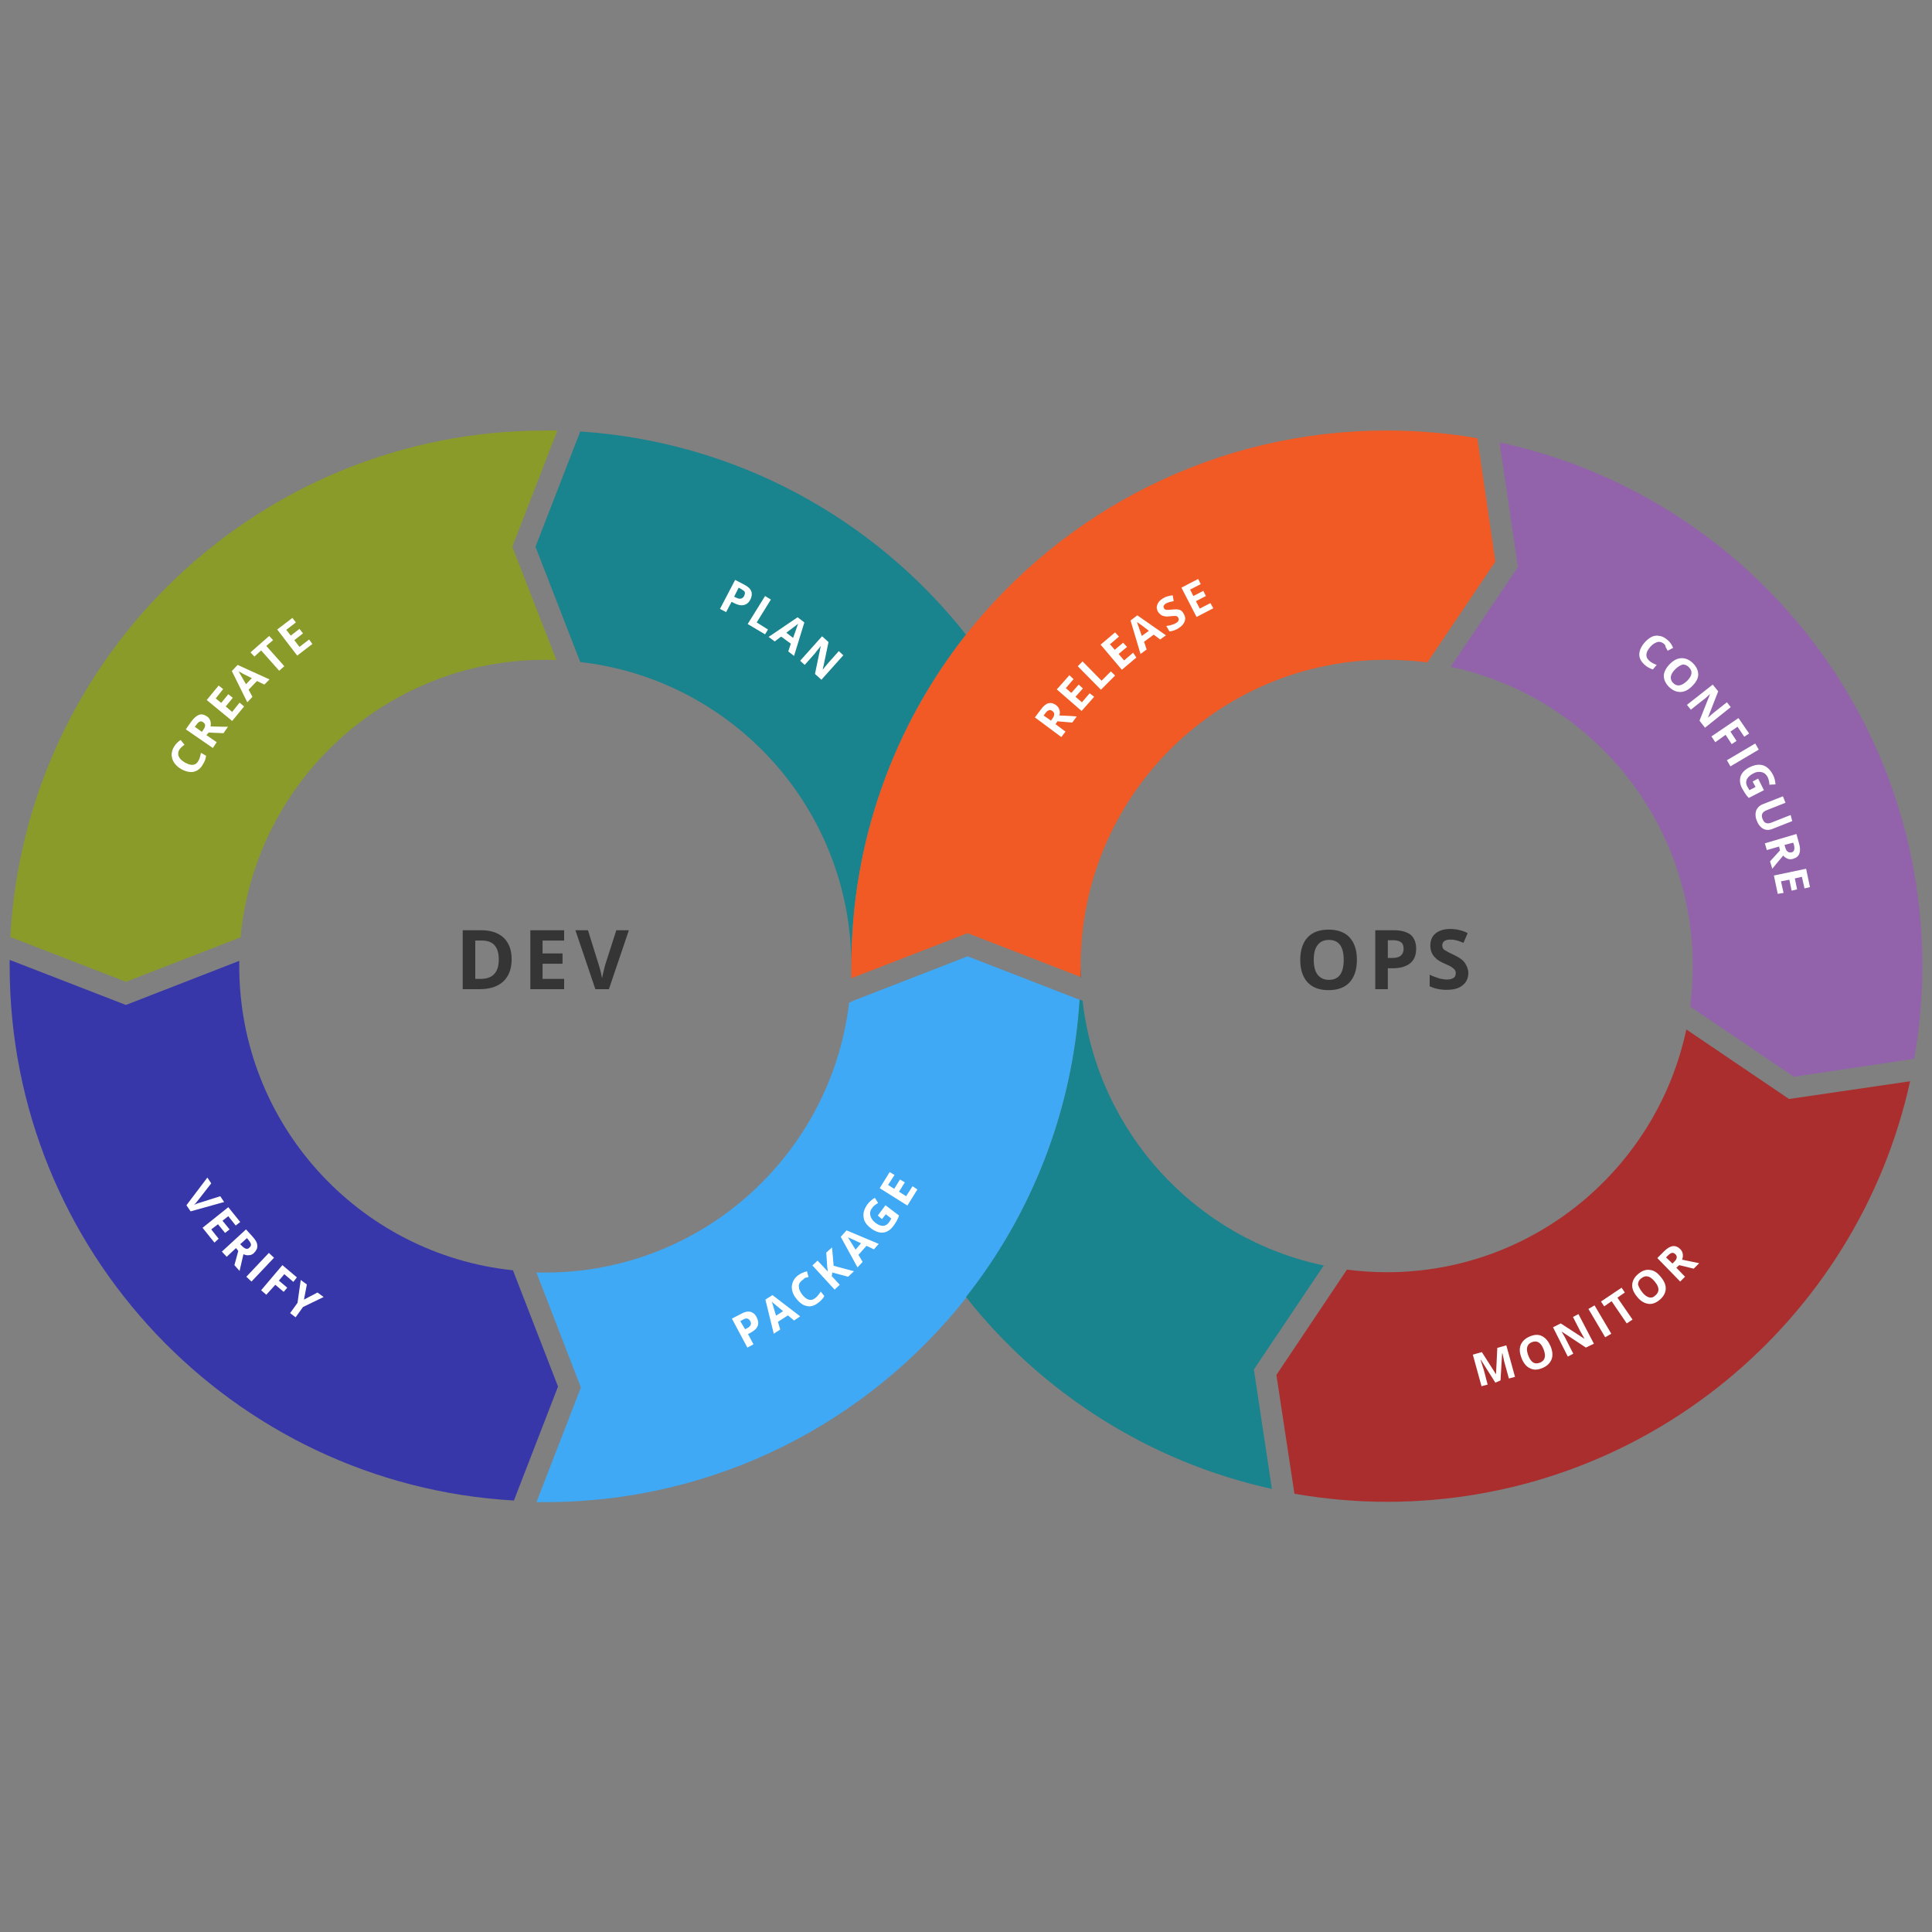 <?xml version="1.0" encoding="UTF-8"?>
<svg width="200px" height="200px" viewBox="0 0 200 200" xmlns="http://www.w3.org/2000/svg" xmlns:xlink="http://www.w3.org/1999/xlink" version="1.1">
 <rect x="0" y="0" width="200" height="200" fill="#808080" stroke="none"/>
 <!-- Generated by Pixelmator Pro 1.7.1 -->
 <g id="group">
  <g id="group-1">
   <path id="Path" d="M52.967 99.3 C52.967 100.3 52.667 101.067 52.1 101.6 51.533 102.133 50.7 102.4 49.633 102.4 L47.9 102.4 47.9 96.3 49.833 96.3 C50.833 96.3 51.6 96.567 52.167 97.1 52.7 97.633 52.967 98.367 52.967 99.3 Z M51.633 99.333 C51.633 98.033 51.067 97.367 49.9 97.367 L49.2 97.367 49.2 101.333 49.767 101.333 C51 101.333 51.633 100.667 51.633 99.333 Z" fill="#353535" fill-opacity="1" stroke="none"/>
   <path id="Path-1" d="M58.4 102.4 L54.9 102.4 54.9 96.3 58.4 96.3 58.4 97.367 56.167 97.367 56.167 98.7 58.233 98.7 58.233 99.767 56.167 99.767 56.167 101.333 58.4 101.333 Z" fill="#353535" fill-opacity="1" stroke="none"/>
   <path id="Path-2" d="M63.8 96.3 L65.1 96.3 63.033 102.4 61.633 102.4 59.567 96.3 60.867 96.3 62 99.933 C62.067 100.133 62.133 100.4 62.2 100.667 62.267 100.967 62.3 101.167 62.333 101.267 62.367 101 62.467 100.567 62.633 99.933 Z" fill="#353535" fill-opacity="1" stroke="none"/>
  </g>
  <g id="group-2">
   <path id="Path-3" d="M140.467 99.367 C140.467 100.367 140.2 101.167 139.7 101.7 139.2 102.233 138.467 102.5 137.533 102.5 136.6 102.5 135.867 102.233 135.367 101.7 134.867 101.167 134.6 100.367 134.6 99.367 134.6 98.367 134.867 97.567 135.367 97.033 135.867 96.5 136.6 96.233 137.533 96.233 138.467 96.233 139.2 96.5 139.7 97.033 140.2 97.567 140.467 98.333 140.467 99.367 Z M136 99.367 C136 100.033 136.133 100.567 136.4 100.9 136.667 101.233 137.033 101.433 137.567 101.433 138.6 101.433 139.1 100.733 139.1 99.367 139.1 98 138.6 97.3 137.567 97.3 137.067 97.3 136.667 97.467 136.4 97.833 136.133 98.167 136 98.667 136 99.367 Z" fill="#353535" fill-opacity="1" stroke="none"/>
   <path id="Path-4" d="M146.6 98.2 C146.6 98.867 146.4 99.367 146 99.7 145.6 100.033 145 100.233 144.233 100.233 L143.667 100.233 143.667 102.4 142.367 102.4 142.367 96.3 144.333 96.3 C145.067 96.3 145.633 96.467 146.033 96.767 146.4 97.1 146.6 97.567 146.6 98.2 Z M143.667 99.167 L144.1 99.167 C144.5 99.167 144.8 99.1 145 98.933 145.2 98.767 145.3 98.533 145.3 98.233 145.3 97.933 145.233 97.7 145.067 97.567 144.9 97.433 144.633 97.333 144.3 97.333 L143.667 97.333 Z" fill="#353535" fill-opacity="1" stroke="none"/>
   <path id="Path-5" d="M152 100.7 C152 101.267 151.8 101.7 151.4 102 151 102.333 150.467 102.467 149.733 102.467 149.067 102.467 148.5 102.333 148 102.1 L148 100.9 C148.4 101.1 148.767 101.2 149.033 101.3 149.333 101.367 149.567 101.4 149.8 101.4 150.1 101.4 150.3 101.333 150.467 101.233 150.633 101.133 150.7 100.967 150.7 100.733 150.7 100.6 150.667 100.5 150.6 100.4 150.533 100.3 150.433 100.233 150.3 100.133 150.167 100.033 149.9 99.9 149.5 99.733 149.133 99.567 148.833 99.4 148.667 99.233 148.5 99.067 148.333 98.9 148.233 98.667 148.133 98.467 148.067 98.2 148.067 97.9 148.067 97.367 148.233 96.933 148.6 96.633 148.967 96.333 149.467 96.167 150.133 96.167 150.467 96.167 150.767 96.2 151.033 96.267 151.333 96.333 151.633 96.433 151.933 96.6 L151.5 97.6 C151.167 97.467 150.9 97.367 150.7 97.333 150.5 97.267 150.267 97.267 150.067 97.267 149.833 97.267 149.633 97.333 149.5 97.433 149.367 97.533 149.3 97.7 149.3 97.867 149.3 97.967 149.333 98.067 149.367 98.167 149.433 98.267 149.5 98.333 149.633 98.4 149.733 98.467 150.033 98.633 150.467 98.833 151.033 99.1 151.433 99.367 151.633 99.667 151.833 99.967 152 100.333 152 100.7 Z" fill="#353535" fill-opacity="1" stroke="none"/>
  </g>
  <g id="group-3">
   <path id="Path-6" d="M60.067 68.533 C75.867 70.333 88.133 83.733 88.133 100 88.133 87.067 92.567 75.133 100 65.7 90.533 53.7 76.233 45.733 60.067 44.667 L55.433 56.6 Z" fill="#19838e" fill-opacity="1" stroke="none"/>
  </g>
  <g id="group-4">
   <path id="Path-7" d="M53.1 131.5 C37.167 129.833 24.767 116.367 24.767 100 24.767 99.833 24.767 99.633 24.767 99.467 L13.033 104.033 1 99.367 1 100 C1 129.533 24.1 153.667 53.2 155.333 L57.767 143.533 Z" fill="#3737aa" fill-opacity="1" stroke="none"/>
  </g>
  <g id="group-5"/>
  <g id="group-6">
   <path id="Path-8" d="M111.9 101.167 C111.9 100.767 111.867 100.4 111.867 100 L111.867 101.167 Z" fill="#353535" fill-opacity="1" stroke="none"/>
  </g>
  <g id="group-7">
   <path id="Path-9" d="M24.9 97.033 C26.4 80.933 39.933 68.3 56.433 68.3 56.833 68.3 57.2 68.3 57.6 68.333 L53.033 56.6 57.7 44.567 C57.267 44.567 56.833 44.567 56.433 44.567 26.833 44.567 2.633 67.767 1.067 97 L13.033 101.633 Z" fill="#8b9b29" fill-opacity="1" stroke="none"/>
  </g>
  <g id="group-8">
   <path id="Path-10" d="M88.667 103.433 L88.233 103.6 Z" fill="none" stroke="none"/>
  </g>
  <g id="group-9">
   <g id="group-10">
    <path id="Path-11" d="M88.233 103.6 L88.233 103.567 Z" fill="#3fa9f5" fill-opacity="1" stroke="none"/>
   </g>
   <g id="group-11">
    <path id="Path-12" d="M111.767 103.5 L100.167 99 88.833 103.4 88.667 103.467 88.233 103.633 88.233 103.667 87.9 103.8 C86.033 119.533 72.667 131.733 56.433 131.733 56.133 131.733 55.833 131.733 55.533 131.733 L60.133 143.633 55.533 155.5 56.433 155.5 C74.1 155.5 89.833 147.233 100 134.367 L100 134.333 C106.767 125.7 111.033 115.067 111.767 103.5 Z" fill="#3fa9f5" fill-opacity="1" stroke="none"/>
   </g>
   <g id="group-12"/>
  </g>
  <g id="group-13">
   <g id="group-14"/>
   <g id="group-15">
    <path id="Path-13" d="M88.133 101.3 C88.133 101.267 88.133 101.3 88.133 101.3 Z" fill="#f15a24" fill-opacity="1" stroke="none"/>
   </g>
   <g id="group-16">
    <path id="Path-14" d="M152.933 45.367 C149.867 44.833 146.733 44.567 143.567 44.567 125.9 44.567 110.167 52.833 100 65.7 92.567 75.133 88.133 87.033 88.133 100 L88.133 101.267 100.167 96.6 111.867 101.133 C111.867 100.733 111.867 100.367 111.867 99.967 111.867 82.467 126.067 68.3 143.533 68.3 144.967 68.3 146.367 68.4 147.767 68.567 L154.8 58.133 Z" fill="#f15a24" fill-opacity="1" stroke="none"/>
   </g>
  </g>
  <g id="group-17">
   <path id="Path-15" d="M198.167 109.6 C198.7 106.467 199 103.267 199 100 199 73.4 180.267 51.167 155.233 45.8 L157.133 58.7 150.167 69.033 C164.5 72.067 175.233 84.8 175.233 100.033 175.233 101.433 175.133 102.833 174.967 104.2 L185.7 111.467 Z" fill="#9263ab" fill-opacity="1" stroke="none"/>
  </g>
  <g id="group-18">
   <path id="Path-16" d="M174.567 106.567 C171.533 120.9 158.8 131.7 143.567 131.7 142.167 131.7 140.8 131.6 139.433 131.433 L132.133 142.333 134 154.633 C137.1 155.167 140.3 155.467 143.567 155.467 170.1 155.467 192.267 136.833 197.733 111.933 L185.2 113.767 Z" fill="#aa2e2e" fill-opacity="1" stroke="none"/>
  </g>
  <g id="group-19">
   <path id="Path-17" d="M137.033 131 C123.8 128.233 113.633 117.233 112.067 103.6 L111.767 103.467 C111.033 115.067 106.767 125.7 100 134.267 107.8 144.167 118.933 151.333 131.667 154.133 L129.8 141.767 Z" fill="#19838e" fill-opacity="1" stroke="none"/>
  </g>
  <g id="group-20">
   <path id="Path-18" d="M109.267 74.967 L110.3 75.733 109.867 76.3 107.133 74.267 107.733 73.467 C108 73.1 108.267 72.867 108.533 72.8 108.8 72.733 109.067 72.8 109.333 73 109.5 73.133 109.6 73.267 109.667 73.467 109.733 73.633 109.733 73.833 109.667 74.067 110.6 74.1 111.167 74.133 111.467 74.167 L111 74.8 109.467 74.667 Z M108.8 74.6 L108.933 74.4 C109.067 74.233 109.133 74.067 109.133 73.933 109.133 73.8 109.067 73.7 108.933 73.6 108.8 73.5 108.667 73.467 108.567 73.533 108.433 73.567 108.3 73.7 108.167 73.9 L108.033 74.067 Z" fill="#ffffff" fill-opacity="1" stroke="none"/>
   <path id="Path-19" d="M113.267 72.133 L111.967 73.6 109.4 71.367 110.7 69.9 111.133 70.3 110.333 71.233 110.9 71.733 111.667 70.867 112.1 71.267 111.333 72.133 112 72.7 112.8 71.767 Z" fill="#ffffff" fill-opacity="1" stroke="none"/>
   <path id="Path-20" d="M113.967 71.4 L111.567 68.967 112.067 68.467 114.033 70.467 115 69.5 115.433 69.933 Z" fill="#ffffff" fill-opacity="1" stroke="none"/>
   <path id="Path-21" d="M117.633 68.067 L116.133 69.333 113.933 66.733 115.433 65.467 115.833 65.9 114.9 66.7 115.4 67.267 116.267 66.533 116.667 66.967 115.8 67.7 116.367 68.367 117.3 67.567 Z" fill="#ffffff" fill-opacity="1" stroke="none"/>
   <path id="Path-22" d="M120.1 66.2 L119.433 65.7 118.433 66.433 118.7 67.233 118.067 67.7 117.033 64.233 117.733 63.7 120.7 65.767 Z M118.933 65.3 C118.333 64.833 117.967 64.567 117.9 64.533 117.833 64.467 117.767 64.433 117.7 64.4 117.767 64.6 117.933 65.067 118.2 65.833 Z" fill="#ffffff" fill-opacity="1" stroke="none"/>
   <path id="Path-23" d="M122.533 63.533 C122.7 63.8 122.733 64.067 122.633 64.333 122.533 64.6 122.333 64.833 122 65.033 121.7 65.233 121.367 65.333 121.067 65.367 L120.733 64.8 C120.967 64.767 121.2 64.733 121.333 64.667 121.5 64.633 121.633 64.567 121.733 64.5 121.867 64.433 121.967 64.333 122 64.233 122.033 64.133 122.033 64.033 121.967 63.933 121.933 63.867 121.9 63.833 121.833 63.8 121.767 63.767 121.7 63.767 121.6 63.767 121.5 63.767 121.333 63.767 121.1 63.8 120.867 63.833 120.7 63.833 120.567 63.8 120.433 63.767 120.3 63.733 120.2 63.667 120.1 63.6 120 63.5 119.9 63.367 119.733 63.1 119.7 62.867 119.8 62.6 119.9 62.333 120.067 62.133 120.4 61.933 120.567 61.833 120.7 61.767 120.867 61.733 121.033 61.7 121.2 61.633 121.4 61.633 L121.5 62.233 C121.3 62.267 121.167 62.3 121.033 62.333 120.933 62.367 120.8 62.433 120.7 62.467 120.6 62.533 120.5 62.633 120.467 62.7 120.433 62.8 120.433 62.867 120.5 62.967 120.533 63.033 120.567 63.067 120.633 63.1 120.7 63.133 120.733 63.133 120.833 63.133 120.933 63.133 121.067 63.133 121.333 63.1 121.7 63.067 121.933 63.067 122.133 63.133 122.3 63.2 122.433 63.333 122.533 63.533 Z" fill="#ffffff" fill-opacity="1" stroke="none"/>
   <path id="Path-24" d="M125.6 62.967 L123.867 63.867 122.3 60.833 124.033 59.933 124.3 60.467 123.2 61.033 123.533 61.7 124.567 61.167 124.833 61.7 123.8 62.233 124.2 63 125.3 62.433 Z" fill="#ffffff" fill-opacity="1" stroke="none"/>
  </g>
  <g id="group-21">
   <path id="Path-25" d="M77.7 62.033 C77.533 62.367 77.3 62.567 77 62.633 76.7 62.7 76.367 62.633 76 62.433 L75.733 62.3 75.167 63.367 74.533 63.033 76.1 60.033 77.067 60.533 C77.433 60.733 77.667 60.933 77.767 61.2 77.867 61.433 77.833 61.733 77.7 62.033 Z M76 61.767 L76.2 61.867 C76.4 61.967 76.567 62 76.7 61.967 76.833 61.933 76.933 61.867 77.033 61.7 77.1 61.533 77.133 61.433 77.1 61.3 77.067 61.2 76.933 61.1 76.767 61 L76.467 60.833 Z" fill="#ffffff" fill-opacity="1" stroke="none"/>
   <path id="Path-26" d="M77.4 64.6 L79.2 61.7 79.8 62.067 78.333 64.433 79.5 65.167 79.2 65.667 Z" fill="#ffffff" fill-opacity="1" stroke="none"/>
   <path id="Path-27" d="M81.6 67.433 L81.867 66.633 80.867 65.9 80.2 66.4 79.567 65.933 82.567 63.9 83.267 64.433 82.2 67.9 Z M82.1 66.033 C82.367 65.3 82.5 64.9 82.533 64.8 82.567 64.7 82.6 64.633 82.633 64.567 82.467 64.7 82.067 65 81.4 65.5 Z" fill="#ffffff" fill-opacity="1" stroke="none"/>
   <path id="Path-28" d="M85.033 70.367 L84.367 69.767 84.967 66.867 C84.7 67.233 84.467 67.467 84.367 67.633 L83.3 68.833 82.833 68.4 85.1 65.867 85.767 66.467 85.167 69.333 C85.433 69 85.633 68.733 85.767 68.6 L86.833 67.4 87.3 67.833 Z" fill="#ffffff" fill-opacity="1" stroke="none"/>
  </g>
  <g id="group-22">
   <path id="Path-29" d="M18.567 77.6 C18.433 77.833 18.4 78.067 18.5 78.3 18.6 78.533 18.8 78.733 19.133 78.933 19.8 79.3 20.267 79.267 20.533 78.767 20.667 78.567 20.733 78.267 20.8 77.933 L21.333 78.233 C21.3 78.533 21.2 78.833 21 79.133 20.767 79.567 20.433 79.8 20.033 79.9 19.633 79.967 19.2 79.867 18.733 79.6 18.433 79.433 18.2 79.2 18.033 78.967 17.867 78.733 17.8 78.467 17.767 78.167 17.767 77.9 17.833 77.6 18 77.333 18.167 77.033 18.4 76.8 18.7 76.6 L19.1 77.1 C19 77.167 18.867 77.267 18.767 77.367 18.733 77.4 18.633 77.5 18.567 77.6 Z" fill="#ffffff" fill-opacity="1" stroke="none"/>
   <path id="Path-30" d="M21.367 76.1 L22.433 76.833 22.033 77.433 19.233 75.5 19.8 74.7 C20.067 74.333 20.333 74.1 20.6 74 20.867 73.9 21.133 73.967 21.433 74.167 21.6 74.267 21.7 74.433 21.767 74.6 21.833 74.767 21.833 74.967 21.8 75.2 22.733 75.233 23.3 75.233 23.6 75.233 L23.133 75.9 21.6 75.833 Z M20.9 75.767 L21.033 75.567 C21.167 75.367 21.233 75.233 21.233 75.1 21.233 74.967 21.167 74.867 21.033 74.767 20.9 74.667 20.767 74.667 20.667 74.7 20.533 74.767 20.433 74.867 20.3 75.067 L20.167 75.233 Z" fill="#ffffff" fill-opacity="1" stroke="none"/>
   <path id="Path-31" d="M25.267 73.133 L24.033 74.633 21.4 72.467 22.633 70.967 23.1 71.333 22.333 72.3 22.9 72.767 23.633 71.867 24.1 72.233 23.367 73.133 24.033 73.7 24.8 72.733 Z" fill="#ffffff" fill-opacity="1" stroke="none"/>
   <path id="Path-32" d="M27.367 70.867 L26.6 70.5 25.733 71.4 26.133 72.133 25.6 72.7 24 69.467 24.6 68.833 27.9 70.333 Z M26.067 70.2 C25.367 69.867 25 69.667 24.9 69.6 24.8 69.567 24.733 69.5 24.7 69.5 24.8 69.667 25.067 70.133 25.467 70.833 Z" fill="#ffffff" fill-opacity="1" stroke="none"/>
   <path id="Path-33" d="M29.433 68.967 L28.9 69.433 27.033 67.333 26.333 67.967 25.933 67.533 27.867 65.833 28.267 66.267 27.567 66.867 Z" fill="#ffffff" fill-opacity="1" stroke="none"/>
   <path id="Path-34" d="M32.333 66.667 L30.767 67.867 28.7 65.167 30.267 63.967 30.633 64.433 29.633 65.2 30.1 65.8 31 65.1 31.367 65.567 30.467 66.267 31 66.967 32 66.2 Z" fill="#ffffff" fill-opacity="1" stroke="none"/>
  </g>
  <g id="group-23">
   <path id="Path-35" d="M22.8 123.833 L23.2 124.433 19.733 125.4 19.3 124.767 21.467 121.9 21.867 122.5 20.567 124.167 C20.5 124.267 20.4 124.367 20.3 124.5 20.2 124.633 20.1 124.7 20.067 124.733 20.2 124.667 20.433 124.567 20.8 124.467 Z" fill="#ffffff" fill-opacity="1" stroke="none"/>
   <path id="Path-36" d="M22.2 128.633 L20.967 127.1 23.633 124.967 24.867 126.5 24.4 126.867 23.633 125.9 23.033 126.367 23.767 127.267 23.3 127.633 22.567 126.733 21.867 127.267 22.633 128.233 Z" fill="#ffffff" fill-opacity="1" stroke="none"/>
   <path id="Path-37" d="M24.433 129.2 L23.467 130.1 22.967 129.567 25.467 127.267 26.133 128 C26.433 128.333 26.633 128.633 26.633 128.933 26.667 129.2 26.533 129.467 26.3 129.7 26.167 129.833 26 129.933 25.8 129.933 25.6 129.967 25.4 129.933 25.2 129.833 25 130.733 24.867 131.3 24.8 131.567 L24.267 130.967 24.667 129.5 Z M24.867 128.8 L25.033 128.967 C25.2 129.133 25.333 129.233 25.467 129.267 25.6 129.3 25.733 129.267 25.833 129.133 25.967 129.033 26 128.9 25.967 128.767 25.933 128.633 25.833 128.5 25.7 128.333 L25.567 128.167 Z" fill="#ffffff" fill-opacity="1" stroke="none"/>
   <path id="Path-38" d="M25.5 132.167 L27.833 129.7 28.367 130.2 26.033 132.667 Z" fill="#ffffff" fill-opacity="1" stroke="none"/>
   <path id="Path-39" d="M27.567 134.033 L27.033 133.567 29.233 130.967 30.733 132.233 30.367 132.7 29.433 131.9 28.867 132.567 29.733 133.3 29.367 133.733 28.5 133 Z" fill="#ffffff" fill-opacity="1" stroke="none"/>
   <path id="Path-40" d="M31.467 134.533 L32.867 133.8 33.5 134.267 31.367 135.3 30.6 136.367 30.033 135.933 30.8 134.867 31.133 132.5 31.767 132.967 Z" fill="#ffffff" fill-opacity="1" stroke="none"/>
  </g>
  <g id="group-24">
   <path id="Path-41" d="M154.8 143.133 L153.3 140.767 153.267 140.767 C153.433 141.267 153.533 141.633 153.6 141.8 L154 143.333 153.367 143.5 152.467 140.233 153.4 139.967 154.867 142.267 155 139.533 155.933 139.267 156.833 142.533 156.2 142.7 155.767 141.133 C155.733 141.067 155.733 140.967 155.7 140.867 155.667 140.767 155.633 140.5 155.533 140.1 L155.5 140.1 155.333 142.9 Z" fill="#ffffff" fill-opacity="1" stroke="none"/>
   <path id="Path-42" d="M160.533 139.4 C160.733 139.933 160.767 140.367 160.6 140.767 160.433 141.133 160.133 141.433 159.633 141.633 159.133 141.833 158.733 141.833 158.367 141.633 158 141.467 157.7 141.1 157.5 140.567 157.3 140.033 157.267 139.6 157.433 139.2 157.6 138.833 157.9 138.533 158.4 138.333 158.9 138.133 159.3 138.133 159.667 138.333 160.033 138.533 160.3 138.867 160.533 139.4 Z M158.2 140.3 C158.333 140.667 158.5 140.9 158.7 141.033 158.9 141.167 159.133 141.167 159.4 141.067 159.933 140.867 160.067 140.4 159.8 139.7 159.533 139 159.133 138.733 158.6 138.933 158.333 139.033 158.167 139.2 158.1 139.433 158.033 139.633 158.067 139.933 158.2 140.3 Z" fill="#ffffff" fill-opacity="1" stroke="none"/>
   <path id="Path-43" d="M165 139.1 L164.167 139.5 161.7 137.867 161.667 137.867 C161.9 138.267 162.067 138.533 162.133 138.7 L162.867 140.133 162.3 140.433 160.767 137.4 161.567 137 164.033 138.6 C163.8 138.2 163.667 137.933 163.567 137.767 L162.833 136.333 163.4 136.033 Z" fill="#ffffff" fill-opacity="1" stroke="none"/>
   <path id="Path-44" d="M166.167 138.433 L164.433 135.5 165.067 135.133 166.8 138.067 Z" fill="#ffffff" fill-opacity="1" stroke="none"/>
   <path id="Path-45" d="M169 136.6 L168.4 137 166.833 134.7 166.067 135.233 165.733 134.733 167.867 133.3 168.2 133.8 167.433 134.333 Z" fill="#ffffff" fill-opacity="1" stroke="none"/>
   <path id="Path-46" d="M171.933 132.2 C172.3 132.633 172.467 133.067 172.433 133.467 172.4 133.867 172.2 134.233 171.8 134.567 171.4 134.9 171 135.033 170.6 134.967 170.2 134.9 169.8 134.667 169.467 134.233 169.1 133.8 168.933 133.367 168.967 132.967 169 132.567 169.2 132.2 169.6 131.867 170 131.533 170.4 131.4 170.8 131.467 171.2 131.5 171.567 131.733 171.933 132.2 Z M170 133.767 C170.233 134.067 170.467 134.233 170.7 134.3 170.933 134.367 171.167 134.3 171.367 134.1 171.8 133.733 171.8 133.267 171.3 132.667 170.8 132.067 170.367 131.967 169.9 132.333 169.667 132.5 169.567 132.733 169.567 132.967 169.633 133.2 169.767 133.467 170 133.767 Z" fill="#ffffff" fill-opacity="1" stroke="none"/>
   <path id="Path-47" d="M173.533 131.233 L174.433 132.167 173.933 132.667 171.567 130.233 172.267 129.533 C172.6 129.2 172.9 129.033 173.167 129 173.433 128.967 173.7 129.067 173.933 129.3 174.067 129.433 174.167 129.6 174.2 129.8 174.233 130 174.2 130.2 174.133 130.4 175.033 130.6 175.633 130.7 175.9 130.767 L175.333 131.333 173.833 130.967 Z M173.133 130.8 L173.3 130.633 C173.467 130.467 173.567 130.333 173.567 130.2 173.6 130.067 173.533 129.933 173.433 129.833 173.333 129.733 173.2 129.667 173.067 129.7 172.933 129.733 172.8 129.833 172.633 130 L172.467 130.167 Z" fill="#ffffff" fill-opacity="1" stroke="none"/>
  </g>
  <g id="group-25">
   <path id="Path-48" d="M78.333 136.367 C78.5 136.7 78.533 137 78.433 137.267 78.333 137.533 78.067 137.767 77.7 137.967 L77.433 138.1 78 139.167 77.367 139.5 75.767 136.5 76.733 136 C77.1 135.8 77.4 135.733 77.7 135.8 77.933 135.867 78.167 136.033 78.333 136.367 Z M77.133 137.6 L77.333 137.5 C77.533 137.4 77.667 137.267 77.7 137.167 77.767 137.033 77.733 136.9 77.667 136.767 77.6 136.633 77.5 136.533 77.367 136.5 77.233 136.467 77.1 136.5 76.933 136.6 L76.633 136.767 Z" fill="#ffffff" fill-opacity="1" stroke="none"/>
   <path id="Path-49" d="M82.2 136.7 L81.567 136.167 80.533 136.833 80.767 137.633 80.1 138.067 79.233 134.533 79.967 134.067 82.833 136.267 Z M81.067 135.733 C80.467 135.233 80.133 134.967 80.067 134.9 80 134.833 79.933 134.767 79.9 134.733 79.967 134.933 80.1 135.433 80.333 136.2 Z" fill="#ffffff" fill-opacity="1" stroke="none"/>
   <path id="Path-50" d="M83 132.567 C82.8 132.733 82.667 132.933 82.7 133.2 82.7 133.467 82.833 133.733 83.033 134 83.5 134.6 83.967 134.733 84.4 134.367 84.6 134.233 84.767 134 84.967 133.7 L85.333 134.167 C85.2 134.433 84.967 134.667 84.7 134.867 84.3 135.167 83.933 135.3 83.533 135.2 83.133 135.133 82.767 134.867 82.433 134.433 82.2 134.167 82.067 133.867 82 133.567 81.933 133.267 81.967 133 82.067 132.733 82.167 132.467 82.333 132.233 82.6 132.033 82.867 131.833 83.167 131.7 83.533 131.6 L83.7 132.2 C83.567 132.233 83.433 132.267 83.3 132.3 83.2 132.433 83.1 132.467 83 132.567 Z" fill="#ffffff" fill-opacity="1" stroke="none"/>
   <path id="Path-51" d="M88.4 131.6 L87.8 132.167 86.167 131.733 86.1 132.1 86.933 133 86.4 133.5 84.1 131 84.633 130.5 85.7 131.633 85.633 131.133 85.533 129.667 86.133 129.133 86.3 131.033 Z" fill="#ffffff" fill-opacity="1" stroke="none"/>
   <path id="Path-52" d="M90.467 129.333 L89.7 128.967 88.867 129.9 89.3 130.633 88.767 131.2 87.033 128.033 87.633 127.367 90.967 128.767 Z M89.133 128.7 C88.433 128.367 88.033 128.2 87.967 128.167 87.867 128.133 87.8 128.1 87.767 128.067 87.867 128.233 88.133 128.667 88.567 129.367 Z" fill="#ffffff" fill-opacity="1" stroke="none"/>
   <path id="Path-53" d="M90.867 125.833 L91.667 124.767 93.067 125.833 C93 126.067 92.9 126.233 92.8 126.433 92.7 126.6 92.6 126.767 92.467 126.933 92.167 127.333 91.8 127.567 91.4 127.6 91 127.633 90.567 127.467 90.133 127.133 89.7 126.8 89.433 126.433 89.4 126 89.333 125.567 89.467 125.133 89.8 124.667 90 124.4 90.267 124.167 90.567 124 L90.9 124.533 C90.667 124.667 90.433 124.833 90.3 125.033 90.1 125.267 90.033 125.533 90.1 125.833 90.167 126.1 90.333 126.367 90.6 126.567 90.9 126.8 91.167 126.9 91.4 126.9 91.633 126.9 91.867 126.767 92.033 126.533 92.133 126.4 92.2 126.267 92.267 126.133 L91.7 125.7 91.3 126.2 Z" fill="#ffffff" fill-opacity="1" stroke="none"/>
   <path id="Path-54" d="M94.967 123.133 L93.933 124.8 91.067 123 92.1 121.333 92.6 121.633 91.933 122.667 92.567 123.067 93.167 122.1 93.667 122.4 93.067 123.367 93.8 123.833 94.467 122.8 Z" fill="#ffffff" fill-opacity="1" stroke="none"/>
  </g>
  <g id="group-26">
   <path id="Path-55" d="M172.233 66.633 C172.033 66.467 171.8 66.4 171.567 66.467 171.333 66.533 171.067 66.7 170.833 66.967 170.333 67.533 170.3 68.033 170.733 68.4 170.9 68.567 171.167 68.7 171.5 68.833 L171.1 69.3 C170.8 69.2 170.533 69.067 170.267 68.833 169.9 68.5 169.7 68.167 169.7 67.767 169.7 67.367 169.867 66.967 170.233 66.533 170.467 66.267 170.7 66.067 170.967 65.933 171.233 65.8 171.5 65.767 171.8 65.833 172.067 65.867 172.333 66 172.6 66.233 172.867 66.433 173.067 66.733 173.2 67.067 L172.633 67.367 C172.567 67.233 172.5 67.1 172.433 67 172.4 66.8 172.333 66.7 172.233 66.633 Z" fill="#ffffff" fill-opacity="1" stroke="none"/>
   <path id="Path-56" d="M175.167 71.033 C174.767 71.433 174.367 71.633 173.933 71.633 173.533 71.633 173.133 71.467 172.767 71.1 172.4 70.733 172.233 70.333 172.233 69.933 172.267 69.533 172.467 69.133 172.867 68.733 173.267 68.333 173.667 68.133 174.1 68.133 174.5 68.133 174.9 68.3 175.267 68.667 175.633 69.033 175.8 69.433 175.8 69.833 175.8 70.233 175.567 70.633 175.167 71.033 Z M173.433 69.267 C173.167 69.533 173 69.8 172.967 70.033 172.933 70.267 173 70.5 173.2 70.7 173.6 71.1 174.067 71.033 174.633 70.5 175.167 69.967 175.267 69.5 174.833 69.067 174.633 68.867 174.4 68.767 174.167 68.8 173.967 68.867 173.7 69 173.433 69.267 Z" fill="#ffffff" fill-opacity="1" stroke="none"/>
   <path id="Path-57" d="M176.5 75.333 L175.933 74.6 177.033 71.833 C176.7 72.133 176.467 72.367 176.3 72.467 L175.033 73.467 174.633 72.967 177.3 70.867 177.867 71.567 176.8 74.3 C177.133 74 177.367 73.8 177.5 73.7 L178.767 72.7 179.167 73.2 Z" fill="#ffffff" fill-opacity="1" stroke="none"/>
   <path id="Path-58" d="M177.567 76.833 L177.167 76.233 179.967 74.333 181.067 75.933 180.567 76.267 179.867 75.233 179.133 75.733 179.767 76.7 179.267 77.033 178.633 76.067 Z" fill="#ffffff" fill-opacity="1" stroke="none"/>
   <path id="Path-59" d="M178.767 78.7 L181.7 76.967 182.067 77.6 179.133 79.333 Z" fill="#ffffff" fill-opacity="1" stroke="none"/>
   <path id="Path-60" d="M182 80.6 L182.6 81.8 181.033 82.6 C180.867 82.433 180.733 82.267 180.633 82.1 180.533 81.933 180.433 81.767 180.333 81.6 180.1 81.133 180.067 80.733 180.2 80.333 180.333 79.967 180.667 79.633 181.167 79.4 181.667 79.167 182.1 79.1 182.533 79.233 182.933 79.367 183.267 79.7 183.533 80.2 183.7 80.5 183.767 80.833 183.8 81.2 L183.167 81.233 C183.167 80.967 183.1 80.7 183 80.467 182.867 80.2 182.667 80 182.367 79.933 182.1 79.867 181.8 79.9 181.5 80.067 181.167 80.233 180.967 80.433 180.833 80.667 180.733 80.9 180.733 81.133 180.867 81.4 180.933 81.533 181.033 81.667 181.1 81.8 L181.733 81.467 181.433 80.9 Z" fill="#ffffff" fill-opacity="1" stroke="none"/>
   <path id="Path-61" d="M185.533 85 L183.5 85.8 C183.267 85.9 183.033 85.933 182.833 85.9 182.633 85.867 182.433 85.767 182.267 85.6 182.1 85.433 181.967 85.233 181.867 84.967 181.7 84.567 181.7 84.2 181.8 83.9 181.933 83.6 182.167 83.367 182.533 83.233 L184.567 82.433 184.833 83.1 182.9 83.867 C182.667 83.967 182.5 84.067 182.433 84.233 182.367 84.367 182.367 84.567 182.467 84.8 182.567 85.033 182.667 85.167 182.833 85.2 183 85.267 183.2 85.233 183.433 85.133 L185.367 84.367 Z" fill="#ffffff" fill-opacity="1" stroke="none"/>
   <path id="Path-62" d="M184.167 87.633 L182.9 88 182.7 87.3 185.967 86.333 186.233 87.3 C186.367 87.733 186.367 88.1 186.267 88.367 186.167 88.633 185.967 88.8 185.633 88.9 185.433 88.967 185.267 88.967 185.067 88.9 184.9 88.833 184.733 88.733 184.6 88.567 184 89.267 183.633 89.733 183.467 89.933 L183.233 89.167 184.267 88.033 Z M184.733 87.467 L184.8 87.7 C184.867 87.933 184.933 88.067 185.067 88.167 185.167 88.233 185.3 88.267 185.467 88.233 185.633 88.2 185.7 88.1 185.733 87.967 185.767 87.833 185.767 87.667 185.7 87.433 L185.633 87.233 Z" fill="#ffffff" fill-opacity="1" stroke="none"/>
   <path id="Path-63" d="M184.033 92.533 L183.633 90.633 186.967 89.933 187.367 91.833 186.8 91.967 186.533 90.767 185.8 90.933 186.033 92.067 185.467 92.2 185.233 91.067 184.367 91.233 184.633 92.433 Z" fill="#ffffff" fill-opacity="1" stroke="none"/>
  </g>
 </g>
</svg>
